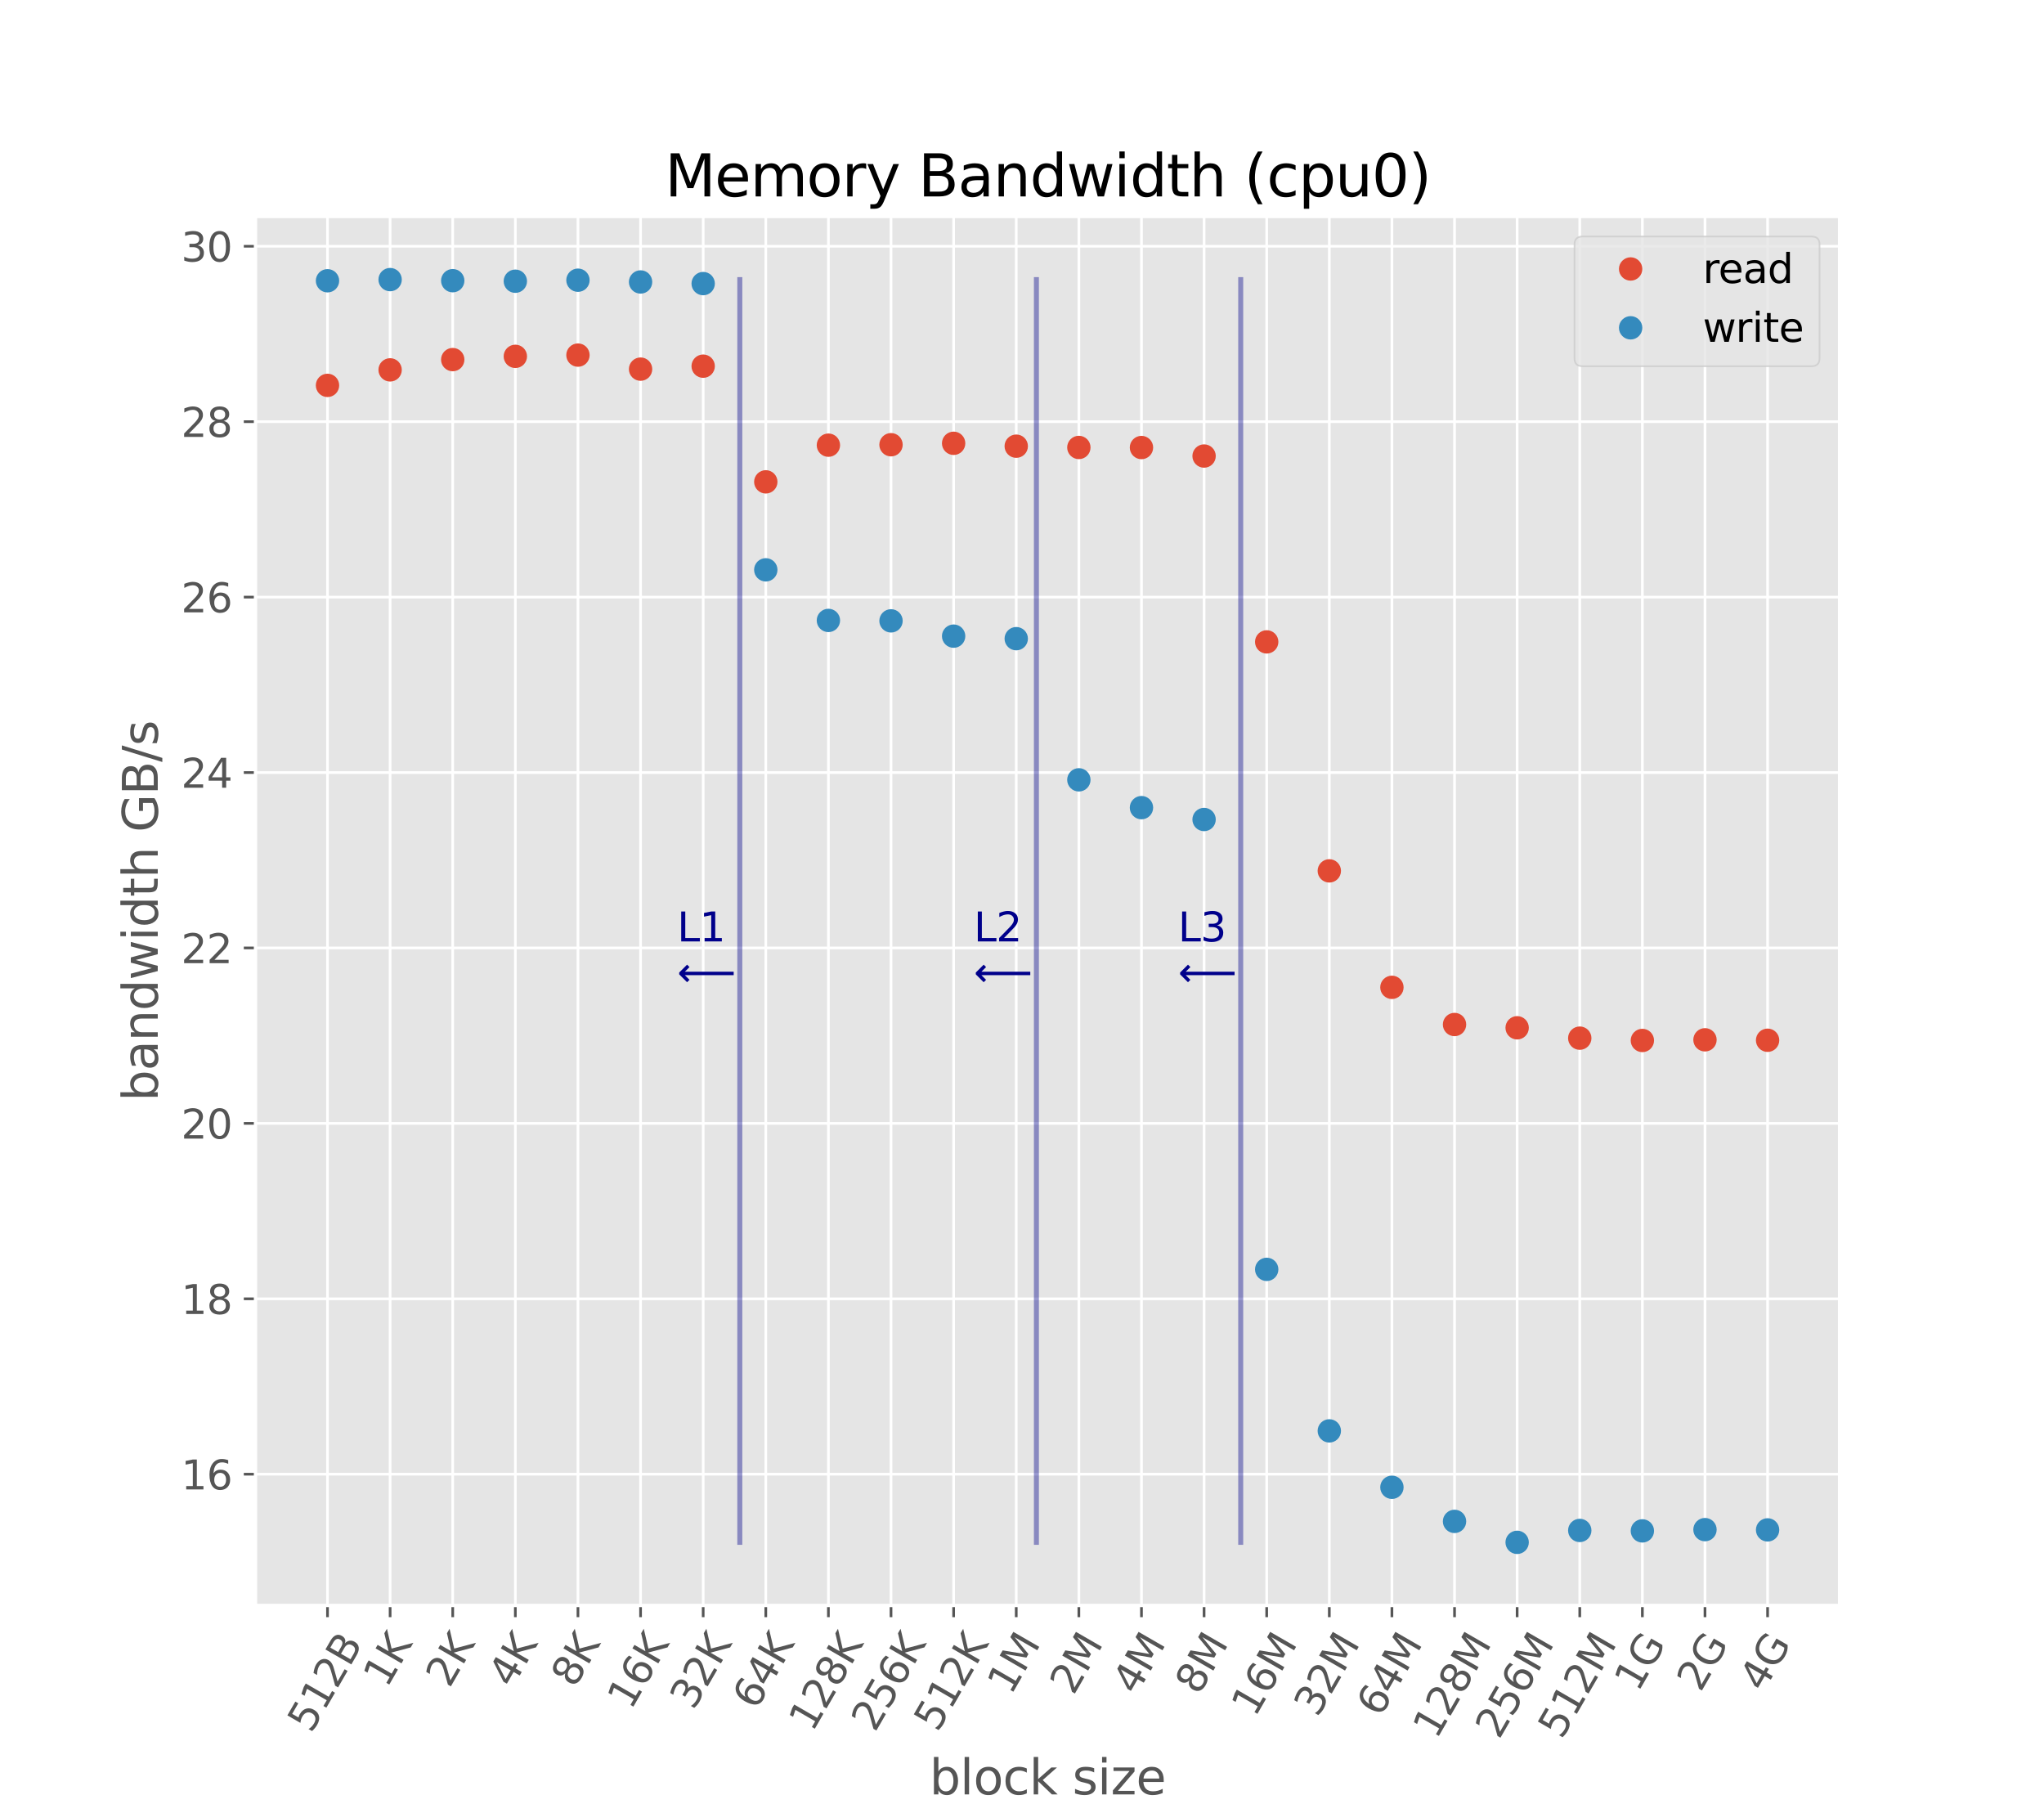 <?xml version="1.0" encoding="utf-8" standalone="no"?>
<!DOCTYPE svg PUBLIC "-//W3C//DTD SVG 1.1//EN"
  "http://www.w3.org/Graphics/SVG/1.1/DTD/svg11.dtd">
<svg xmlns:xlink="http://www.w3.org/1999/xlink" width="612pt" height="540pt" viewBox="0 0 612 540" xmlns="http://www.w3.org/2000/svg" version="1.1">
 <defs>
  <style type="text/css">*{stroke-linejoin: round; stroke-linecap: butt}</style>
 </defs>
 <g id="figure_1">
  <g id="patch_1">
   <path d="M 0 540 
L 612 540 
L 612 0 
L 0 0 
z
" style="fill: #ffffff"/>
  </g>
  <g id="axes_1">
   <g id="patch_2">
    <path d="M 76.5 480.6 
L 550.8 480.6 
L 550.8 64.8 
L 76.5 64.8 
z
" style="fill: #e5e5e5"/>
   </g>
   <g id="matplotlib.axis_1">
    <g id="xtick_1">
     <g id="line2d_1">
      <path d="M 98.059 480.6 
L 98.059 64.8 
" clip-path="url(#pc77f7efa4e)" style="fill: none; stroke: #ffffff; stroke-width: 0.8; stroke-linecap: square"/>
     </g>
     <g id="line2d_2">
      <defs>
       <path id="m57b8849761" d="M 0 0 
L 0 3.5 
" style="stroke: #555555; stroke-width: 0.8"/>
      </defs>
      <g>
       <use xlink:href="#m57b8849761" x="98.059" y="480.6" style="fill: #555555; stroke: #555555; stroke-width: 0.8"/>
      </g>
     </g>
     <g id="text_1">
      <!-- 512B -->
      <g style="fill: #555555" transform="translate(93.142 519.125) rotate(-60) scale(0.12 -0.12)">
       <defs>
        <path id="DejaVuSans-35" d="M 691 4666 
L 3169 4666 
L 3169 4134 
L 1269 4134 
L 1269 2991 
Q 1406 3038 1543 3061 
Q 1681 3084 1819 3084 
Q 2600 3084 3056 2656 
Q 3513 2228 3513 1497 
Q 3513 744 3044 326 
Q 2575 -91 1722 -91 
Q 1428 -91 1123 -41 
Q 819 9 494 109 
L 494 744 
Q 775 591 1075 516 
Q 1375 441 1709 441 
Q 2250 441 2565 725 
Q 2881 1009 2881 1497 
Q 2881 1984 2565 2268 
Q 2250 2553 1709 2553 
Q 1456 2553 1204 2497 
Q 953 2441 691 2322 
L 691 4666 
z
" transform="scale(0.016)"/>
        <path id="DejaVuSans-31" d="M 794 531 
L 1825 531 
L 1825 4091 
L 703 3866 
L 703 4441 
L 1819 4666 
L 2450 4666 
L 2450 531 
L 3481 531 
L 3481 0 
L 794 0 
L 794 531 
z
" transform="scale(0.016)"/>
        <path id="DejaVuSans-32" d="M 1228 531 
L 3431 531 
L 3431 0 
L 469 0 
L 469 531 
Q 828 903 1448 1529 
Q 2069 2156 2228 2338 
Q 2531 2678 2651 2914 
Q 2772 3150 2772 3378 
Q 2772 3750 2511 3984 
Q 2250 4219 1831 4219 
Q 1534 4219 1204 4116 
Q 875 4013 500 3803 
L 500 4441 
Q 881 4594 1212 4672 
Q 1544 4750 1819 4750 
Q 2544 4750 2975 4387 
Q 3406 4025 3406 3419 
Q 3406 3131 3298 2873 
Q 3191 2616 2906 2266 
Q 2828 2175 2409 1742 
Q 1991 1309 1228 531 
z
" transform="scale(0.016)"/>
        <path id="DejaVuSans-42" d="M 1259 2228 
L 1259 519 
L 2272 519 
Q 2781 519 3026 730 
Q 3272 941 3272 1375 
Q 3272 1813 3026 2020 
Q 2781 2228 2272 2228 
L 1259 2228 
z
M 1259 4147 
L 1259 2741 
L 2194 2741 
Q 2656 2741 2882 2914 
Q 3109 3088 3109 3444 
Q 3109 3797 2882 3972 
Q 2656 4147 2194 4147 
L 1259 4147 
z
M 628 4666 
L 2241 4666 
Q 2963 4666 3353 4366 
Q 3744 4066 3744 3513 
Q 3744 3084 3544 2831 
Q 3344 2578 2956 2516 
Q 3422 2416 3680 2098 
Q 3938 1781 3938 1306 
Q 3938 681 3513 340 
Q 3088 0 2303 0 
L 628 0 
L 628 4666 
z
" transform="scale(0.016)"/>
       </defs>
       <use xlink:href="#DejaVuSans-35"/>
       <use xlink:href="#DejaVuSans-31" x="63.623"/>
       <use xlink:href="#DejaVuSans-32" x="127.246"/>
       <use xlink:href="#DejaVuSans-42" x="190.869"/>
      </g>
     </g>
    </g>
    <g id="xtick_2">
     <g id="line2d_3">
      <path d="M 116.806 480.6 
L 116.806 64.8 
" clip-path="url(#pc77f7efa4e)" style="fill: none; stroke: #ffffff; stroke-width: 0.8; stroke-linecap: square"/>
     </g>
     <g id="line2d_4">
      <g>
       <use xlink:href="#m57b8849761" x="116.806" y="480.6" style="fill: #555555; stroke: #555555; stroke-width: 0.8"/>
      </g>
     </g>
     <g id="text_2">
      <!-- 1K -->
      <g style="fill: #555555" transform="translate(115.798 505.586) rotate(-60) scale(0.12 -0.12)">
       <defs>
        <path id="DejaVuSans-4b" d="M 628 4666 
L 1259 4666 
L 1259 2694 
L 3353 4666 
L 4166 4666 
L 1850 2491 
L 4331 0 
L 3500 0 
L 1259 2247 
L 1259 0 
L 628 0 
L 628 4666 
z
" transform="scale(0.016)"/>
       </defs>
       <use xlink:href="#DejaVuSans-31"/>
       <use xlink:href="#DejaVuSans-4b" x="63.623"/>
      </g>
     </g>
    </g>
    <g id="xtick_3">
     <g id="line2d_5">
      <path d="M 135.553 480.6 
L 135.553 64.8 
" clip-path="url(#pc77f7efa4e)" style="fill: none; stroke: #ffffff; stroke-width: 0.8; stroke-linecap: square"/>
     </g>
     <g id="line2d_6">
      <g>
       <use xlink:href="#m57b8849761" x="135.553" y="480.6" style="fill: #555555; stroke: #555555; stroke-width: 0.8"/>
      </g>
     </g>
     <g id="text_3">
      <!-- 2K -->
      <g style="fill: #555555" transform="translate(134.545 505.586) rotate(-60) scale(0.12 -0.12)">
       <use xlink:href="#DejaVuSans-32"/>
       <use xlink:href="#DejaVuSans-4b" x="63.623"/>
      </g>
     </g>
    </g>
    <g id="xtick_4">
     <g id="line2d_7">
      <path d="M 154.3 480.6 
L 154.3 64.8 
" clip-path="url(#pc77f7efa4e)" style="fill: none; stroke: #ffffff; stroke-width: 0.8; stroke-linecap: square"/>
     </g>
     <g id="line2d_8">
      <g>
       <use xlink:href="#m57b8849761" x="154.3" y="480.6" style="fill: #555555; stroke: #555555; stroke-width: 0.8"/>
      </g>
     </g>
     <g id="text_4">
      <!-- 4K -->
      <g style="fill: #555555" transform="translate(153.292 505.586) rotate(-60) scale(0.12 -0.12)">
       <defs>
        <path id="DejaVuSans-34" d="M 2419 4116 
L 825 1625 
L 2419 1625 
L 2419 4116 
z
M 2253 4666 
L 3047 4666 
L 3047 1625 
L 3713 1625 
L 3713 1100 
L 3047 1100 
L 3047 0 
L 2419 0 
L 2419 1100 
L 313 1100 
L 313 1709 
L 2253 4666 
z
" transform="scale(0.016)"/>
       </defs>
       <use xlink:href="#DejaVuSans-34"/>
       <use xlink:href="#DejaVuSans-4b" x="63.623"/>
      </g>
     </g>
    </g>
    <g id="xtick_5">
     <g id="line2d_9">
      <path d="M 173.047 480.6 
L 173.047 64.8 
" clip-path="url(#pc77f7efa4e)" style="fill: none; stroke: #ffffff; stroke-width: 0.8; stroke-linecap: square"/>
     </g>
     <g id="line2d_10">
      <g>
       <use xlink:href="#m57b8849761" x="173.047" y="480.6" style="fill: #555555; stroke: #555555; stroke-width: 0.8"/>
      </g>
     </g>
     <g id="text_5">
      <!-- 8K -->
      <g style="fill: #555555" transform="translate(172.039 505.586) rotate(-60) scale(0.12 -0.12)">
       <defs>
        <path id="DejaVuSans-38" d="M 2034 2216 
Q 1584 2216 1326 1975 
Q 1069 1734 1069 1313 
Q 1069 891 1326 650 
Q 1584 409 2034 409 
Q 2484 409 2743 651 
Q 3003 894 3003 1313 
Q 3003 1734 2745 1975 
Q 2488 2216 2034 2216 
z
M 1403 2484 
Q 997 2584 770 2862 
Q 544 3141 544 3541 
Q 544 4100 942 4425 
Q 1341 4750 2034 4750 
Q 2731 4750 3128 4425 
Q 3525 4100 3525 3541 
Q 3525 3141 3298 2862 
Q 3072 2584 2669 2484 
Q 3125 2378 3379 2068 
Q 3634 1759 3634 1313 
Q 3634 634 3220 271 
Q 2806 -91 2034 -91 
Q 1263 -91 848 271 
Q 434 634 434 1313 
Q 434 1759 690 2068 
Q 947 2378 1403 2484 
z
M 1172 3481 
Q 1172 3119 1398 2916 
Q 1625 2713 2034 2713 
Q 2441 2713 2670 2916 
Q 2900 3119 2900 3481 
Q 2900 3844 2670 4047 
Q 2441 4250 2034 4250 
Q 1625 4250 1398 4047 
Q 1172 3844 1172 3481 
z
" transform="scale(0.016)"/>
       </defs>
       <use xlink:href="#DejaVuSans-38"/>
       <use xlink:href="#DejaVuSans-4b" x="63.623"/>
      </g>
     </g>
    </g>
    <g id="xtick_6">
     <g id="line2d_11">
      <path d="M 191.794 480.6 
L 191.794 64.8 
" clip-path="url(#pc77f7efa4e)" style="fill: none; stroke: #ffffff; stroke-width: 0.8; stroke-linecap: square"/>
     </g>
     <g id="line2d_12">
      <g>
       <use xlink:href="#m57b8849761" x="191.794" y="480.6" style="fill: #555555; stroke: #555555; stroke-width: 0.8"/>
      </g>
     </g>
     <g id="text_6">
      <!-- 16K -->
      <g style="fill: #555555" transform="translate(188.877 512.198) rotate(-60) scale(0.12 -0.12)">
       <defs>
        <path id="DejaVuSans-36" d="M 2113 2584 
Q 1688 2584 1439 2293 
Q 1191 2003 1191 1497 
Q 1191 994 1439 701 
Q 1688 409 2113 409 
Q 2538 409 2786 701 
Q 3034 994 3034 1497 
Q 3034 2003 2786 2293 
Q 2538 2584 2113 2584 
z
M 3366 4563 
L 3366 3988 
Q 3128 4100 2886 4159 
Q 2644 4219 2406 4219 
Q 1781 4219 1451 3797 
Q 1122 3375 1075 2522 
Q 1259 2794 1537 2939 
Q 1816 3084 2150 3084 
Q 2853 3084 3261 2657 
Q 3669 2231 3669 1497 
Q 3669 778 3244 343 
Q 2819 -91 2113 -91 
Q 1303 -91 875 529 
Q 447 1150 447 2328 
Q 447 3434 972 4092 
Q 1497 4750 2381 4750 
Q 2619 4750 2861 4703 
Q 3103 4656 3366 4563 
z
" transform="scale(0.016)"/>
       </defs>
       <use xlink:href="#DejaVuSans-31"/>
       <use xlink:href="#DejaVuSans-36" x="63.623"/>
       <use xlink:href="#DejaVuSans-4b" x="127.246"/>
      </g>
     </g>
    </g>
    <g id="xtick_7">
     <g id="line2d_13">
      <path d="M 210.541 480.6 
L 210.541 64.8 
" clip-path="url(#pc77f7efa4e)" style="fill: none; stroke: #ffffff; stroke-width: 0.8; stroke-linecap: square"/>
     </g>
     <g id="line2d_14">
      <g>
       <use xlink:href="#m57b8849761" x="210.541" y="480.6" style="fill: #555555; stroke: #555555; stroke-width: 0.8"/>
      </g>
     </g>
     <g id="text_7">
      <!-- 32K -->
      <g style="fill: #555555" transform="translate(207.624 512.198) rotate(-60) scale(0.12 -0.12)">
       <defs>
        <path id="DejaVuSans-33" d="M 2597 2516 
Q 3050 2419 3304 2112 
Q 3559 1806 3559 1356 
Q 3559 666 3084 287 
Q 2609 -91 1734 -91 
Q 1441 -91 1130 -33 
Q 819 25 488 141 
L 488 750 
Q 750 597 1062 519 
Q 1375 441 1716 441 
Q 2309 441 2620 675 
Q 2931 909 2931 1356 
Q 2931 1769 2642 2001 
Q 2353 2234 1838 2234 
L 1294 2234 
L 1294 2753 
L 1863 2753 
Q 2328 2753 2575 2939 
Q 2822 3125 2822 3475 
Q 2822 3834 2567 4026 
Q 2313 4219 1838 4219 
Q 1578 4219 1281 4162 
Q 984 4106 628 3988 
L 628 4550 
Q 988 4650 1302 4700 
Q 1616 4750 1894 4750 
Q 2613 4750 3031 4423 
Q 3450 4097 3450 3541 
Q 3450 3153 3228 2886 
Q 3006 2619 2597 2516 
z
" transform="scale(0.016)"/>
       </defs>
       <use xlink:href="#DejaVuSans-33"/>
       <use xlink:href="#DejaVuSans-32" x="63.623"/>
       <use xlink:href="#DejaVuSans-4b" x="127.246"/>
      </g>
     </g>
    </g>
    <g id="xtick_8">
     <g id="line2d_15">
      <path d="M 229.288 480.6 
L 229.288 64.8 
" clip-path="url(#pc77f7efa4e)" style="fill: none; stroke: #ffffff; stroke-width: 0.8; stroke-linecap: square"/>
     </g>
     <g id="line2d_16">
      <g>
       <use xlink:href="#m57b8849761" x="229.288" y="480.6" style="fill: #555555; stroke: #555555; stroke-width: 0.8"/>
      </g>
     </g>
     <g id="text_8">
      <!-- 64K -->
      <g style="fill: #555555" transform="translate(226.371 512.198) rotate(-60) scale(0.12 -0.12)">
       <use xlink:href="#DejaVuSans-36"/>
       <use xlink:href="#DejaVuSans-34" x="63.623"/>
       <use xlink:href="#DejaVuSans-4b" x="127.246"/>
      </g>
     </g>
    </g>
    <g id="xtick_9">
     <g id="line2d_17">
      <path d="M 248.035 480.6 
L 248.035 64.8 
" clip-path="url(#pc77f7efa4e)" style="fill: none; stroke: #ffffff; stroke-width: 0.8; stroke-linecap: square"/>
     </g>
     <g id="line2d_18">
      <g>
       <use xlink:href="#m57b8849761" x="248.035" y="480.6" style="fill: #555555; stroke: #555555; stroke-width: 0.8"/>
      </g>
     </g>
     <g id="text_9">
      <!-- 128K -->
      <g style="fill: #555555" transform="translate(243.209 518.81) rotate(-60) scale(0.12 -0.12)">
       <use xlink:href="#DejaVuSans-31"/>
       <use xlink:href="#DejaVuSans-32" x="63.623"/>
       <use xlink:href="#DejaVuSans-38" x="127.246"/>
       <use xlink:href="#DejaVuSans-4b" x="190.869"/>
      </g>
     </g>
    </g>
    <g id="xtick_10">
     <g id="line2d_19">
      <path d="M 266.782 480.6 
L 266.782 64.8 
" clip-path="url(#pc77f7efa4e)" style="fill: none; stroke: #ffffff; stroke-width: 0.8; stroke-linecap: square"/>
     </g>
     <g id="line2d_20">
      <g>
       <use xlink:href="#m57b8849761" x="266.782" y="480.6" style="fill: #555555; stroke: #555555; stroke-width: 0.8"/>
      </g>
     </g>
     <g id="text_10">
      <!-- 256K -->
      <g style="fill: #555555" transform="translate(261.956 518.81) rotate(-60) scale(0.12 -0.12)">
       <use xlink:href="#DejaVuSans-32"/>
       <use xlink:href="#DejaVuSans-35" x="63.623"/>
       <use xlink:href="#DejaVuSans-36" x="127.246"/>
       <use xlink:href="#DejaVuSans-4b" x="190.869"/>
      </g>
     </g>
    </g>
    <g id="xtick_11">
     <g id="line2d_21">
      <path d="M 285.529 480.6 
L 285.529 64.8 
" clip-path="url(#pc77f7efa4e)" style="fill: none; stroke: #ffffff; stroke-width: 0.8; stroke-linecap: square"/>
     </g>
     <g id="line2d_22">
      <g>
       <use xlink:href="#m57b8849761" x="285.529" y="480.6" style="fill: #555555; stroke: #555555; stroke-width: 0.8"/>
      </g>
     </g>
     <g id="text_11">
      <!-- 512K -->
      <g style="fill: #555555" transform="translate(280.703 518.81) rotate(-60) scale(0.12 -0.12)">
       <use xlink:href="#DejaVuSans-35"/>
       <use xlink:href="#DejaVuSans-31" x="63.623"/>
       <use xlink:href="#DejaVuSans-32" x="127.246"/>
       <use xlink:href="#DejaVuSans-4b" x="190.869"/>
      </g>
     </g>
    </g>
    <g id="xtick_12">
     <g id="line2d_23">
      <path d="M 304.276 480.6 
L 304.276 64.8 
" clip-path="url(#pc77f7efa4e)" style="fill: none; stroke: #ffffff; stroke-width: 0.8; stroke-linecap: square"/>
     </g>
     <g id="line2d_24">
      <g>
       <use xlink:href="#m57b8849761" x="304.276" y="480.6" style="fill: #555555; stroke: #555555; stroke-width: 0.8"/>
      </g>
     </g>
     <g id="text_12">
      <!-- 1M -->
      <g style="fill: #555555" transform="translate(302.647 507.738) rotate(-60) scale(0.12 -0.12)">
       <defs>
        <path id="DejaVuSans-4d" d="M 628 4666 
L 1569 4666 
L 2759 1491 
L 3956 4666 
L 4897 4666 
L 4897 0 
L 4281 0 
L 4281 4097 
L 3078 897 
L 2444 897 
L 1241 4097 
L 1241 0 
L 628 0 
L 628 4666 
z
" transform="scale(0.016)"/>
       </defs>
       <use xlink:href="#DejaVuSans-31"/>
       <use xlink:href="#DejaVuSans-4d" x="63.623"/>
      </g>
     </g>
    </g>
    <g id="xtick_13">
     <g id="line2d_25">
      <path d="M 323.024 480.6 
L 323.024 64.8 
" clip-path="url(#pc77f7efa4e)" style="fill: none; stroke: #ffffff; stroke-width: 0.8; stroke-linecap: square"/>
     </g>
     <g id="line2d_26">
      <g>
       <use xlink:href="#m57b8849761" x="323.024" y="480.6" style="fill: #555555; stroke: #555555; stroke-width: 0.8"/>
      </g>
     </g>
     <g id="text_13">
      <!-- 2M -->
      <g style="fill: #555555" transform="translate(321.394 507.738) rotate(-60) scale(0.12 -0.12)">
       <use xlink:href="#DejaVuSans-32"/>
       <use xlink:href="#DejaVuSans-4d" x="63.623"/>
      </g>
     </g>
    </g>
    <g id="xtick_14">
     <g id="line2d_27">
      <path d="M 341.771 480.6 
L 341.771 64.8 
" clip-path="url(#pc77f7efa4e)" style="fill: none; stroke: #ffffff; stroke-width: 0.8; stroke-linecap: square"/>
     </g>
     <g id="line2d_28">
      <g>
       <use xlink:href="#m57b8849761" x="341.771" y="480.6" style="fill: #555555; stroke: #555555; stroke-width: 0.8"/>
      </g>
     </g>
     <g id="text_14">
      <!-- 4M -->
      <g style="fill: #555555" transform="translate(340.141 507.738) rotate(-60) scale(0.12 -0.12)">
       <use xlink:href="#DejaVuSans-34"/>
       <use xlink:href="#DejaVuSans-4d" x="63.623"/>
      </g>
     </g>
    </g>
    <g id="xtick_15">
     <g id="line2d_29">
      <path d="M 360.518 480.6 
L 360.518 64.8 
" clip-path="url(#pc77f7efa4e)" style="fill: none; stroke: #ffffff; stroke-width: 0.8; stroke-linecap: square"/>
     </g>
     <g id="line2d_30">
      <g>
       <use xlink:href="#m57b8849761" x="360.518" y="480.6" style="fill: #555555; stroke: #555555; stroke-width: 0.8"/>
      </g>
     </g>
     <g id="text_15">
      <!-- 8M -->
      <g style="fill: #555555" transform="translate(358.888 507.738) rotate(-60) scale(0.12 -0.12)">
       <use xlink:href="#DejaVuSans-38"/>
       <use xlink:href="#DejaVuSans-4d" x="63.623"/>
      </g>
     </g>
    </g>
    <g id="xtick_16">
     <g id="line2d_31">
      <path d="M 379.265 480.6 
L 379.265 64.8 
" clip-path="url(#pc77f7efa4e)" style="fill: none; stroke: #ffffff; stroke-width: 0.8; stroke-linecap: square"/>
     </g>
     <g id="line2d_32">
      <g>
       <use xlink:href="#m57b8849761" x="379.265" y="480.6" style="fill: #555555; stroke: #555555; stroke-width: 0.8"/>
      </g>
     </g>
     <g id="text_16">
      <!-- 16M -->
      <g style="fill: #555555" transform="translate(375.726 514.35) rotate(-60) scale(0.12 -0.12)">
       <use xlink:href="#DejaVuSans-31"/>
       <use xlink:href="#DejaVuSans-36" x="63.623"/>
       <use xlink:href="#DejaVuSans-4d" x="127.246"/>
      </g>
     </g>
    </g>
    <g id="xtick_17">
     <g id="line2d_33">
      <path d="M 398.012 480.6 
L 398.012 64.8 
" clip-path="url(#pc77f7efa4e)" style="fill: none; stroke: #ffffff; stroke-width: 0.8; stroke-linecap: square"/>
     </g>
     <g id="line2d_34">
      <g>
       <use xlink:href="#m57b8849761" x="398.012" y="480.6" style="fill: #555555; stroke: #555555; stroke-width: 0.8"/>
      </g>
     </g>
     <g id="text_17">
      <!-- 32M -->
      <g style="fill: #555555" transform="translate(394.473 514.35) rotate(-60) scale(0.12 -0.12)">
       <use xlink:href="#DejaVuSans-33"/>
       <use xlink:href="#DejaVuSans-32" x="63.623"/>
       <use xlink:href="#DejaVuSans-4d" x="127.246"/>
      </g>
     </g>
    </g>
    <g id="xtick_18">
     <g id="line2d_35">
      <path d="M 416.759 480.6 
L 416.759 64.8 
" clip-path="url(#pc77f7efa4e)" style="fill: none; stroke: #ffffff; stroke-width: 0.8; stroke-linecap: square"/>
     </g>
     <g id="line2d_36">
      <g>
       <use xlink:href="#m57b8849761" x="416.759" y="480.6" style="fill: #555555; stroke: #555555; stroke-width: 0.8"/>
      </g>
     </g>
     <g id="text_18">
      <!-- 64M -->
      <g style="fill: #555555" transform="translate(413.22 514.35) rotate(-60) scale(0.12 -0.12)">
       <use xlink:href="#DejaVuSans-36"/>
       <use xlink:href="#DejaVuSans-34" x="63.623"/>
       <use xlink:href="#DejaVuSans-4d" x="127.246"/>
      </g>
     </g>
    </g>
    <g id="xtick_19">
     <g id="line2d_37">
      <path d="M 435.506 480.6 
L 435.506 64.8 
" clip-path="url(#pc77f7efa4e)" style="fill: none; stroke: #ffffff; stroke-width: 0.8; stroke-linecap: square"/>
     </g>
     <g id="line2d_38">
      <g>
       <use xlink:href="#m57b8849761" x="435.506" y="480.6" style="fill: #555555; stroke: #555555; stroke-width: 0.8"/>
      </g>
     </g>
     <g id="text_19">
      <!-- 128M -->
      <g style="fill: #555555" transform="translate(430.059 520.962) rotate(-60) scale(0.12 -0.12)">
       <use xlink:href="#DejaVuSans-31"/>
       <use xlink:href="#DejaVuSans-32" x="63.623"/>
       <use xlink:href="#DejaVuSans-38" x="127.246"/>
       <use xlink:href="#DejaVuSans-4d" x="190.869"/>
      </g>
     </g>
    </g>
    <g id="xtick_20">
     <g id="line2d_39">
      <path d="M 454.253 480.6 
L 454.253 64.8 
" clip-path="url(#pc77f7efa4e)" style="fill: none; stroke: #ffffff; stroke-width: 0.8; stroke-linecap: square"/>
     </g>
     <g id="line2d_40">
      <g>
       <use xlink:href="#m57b8849761" x="454.253" y="480.6" style="fill: #555555; stroke: #555555; stroke-width: 0.8"/>
      </g>
     </g>
     <g id="text_20">
      <!-- 256M -->
      <g style="fill: #555555" transform="translate(448.806 520.962) rotate(-60) scale(0.12 -0.12)">
       <use xlink:href="#DejaVuSans-32"/>
       <use xlink:href="#DejaVuSans-35" x="63.623"/>
       <use xlink:href="#DejaVuSans-36" x="127.246"/>
       <use xlink:href="#DejaVuSans-4d" x="190.869"/>
      </g>
     </g>
    </g>
    <g id="xtick_21">
     <g id="line2d_41">
      <path d="M 473 480.6 
L 473 64.8 
" clip-path="url(#pc77f7efa4e)" style="fill: none; stroke: #ffffff; stroke-width: 0.8; stroke-linecap: square"/>
     </g>
     <g id="line2d_42">
      <g>
       <use xlink:href="#m57b8849761" x="473" y="480.6" style="fill: #555555; stroke: #555555; stroke-width: 0.8"/>
      </g>
     </g>
     <g id="text_21">
      <!-- 512M -->
      <g style="fill: #555555" transform="translate(467.553 520.962) rotate(-60) scale(0.12 -0.12)">
       <use xlink:href="#DejaVuSans-35"/>
       <use xlink:href="#DejaVuSans-31" x="63.623"/>
       <use xlink:href="#DejaVuSans-32" x="127.246"/>
       <use xlink:href="#DejaVuSans-4d" x="190.869"/>
      </g>
     </g>
    </g>
    <g id="xtick_22">
     <g id="line2d_43">
      <path d="M 491.747 480.6 
L 491.747 64.8 
" clip-path="url(#pc77f7efa4e)" style="fill: none; stroke: #ffffff; stroke-width: 0.8; stroke-linecap: square"/>
     </g>
     <g id="line2d_44">
      <g>
       <use xlink:href="#m57b8849761" x="491.747" y="480.6" style="fill: #555555; stroke: #555555; stroke-width: 0.8"/>
      </g>
     </g>
     <g id="text_22">
      <!-- 1G -->
      <g style="fill: #555555" transform="translate(490.381 506.824) rotate(-60) scale(0.12 -0.12)">
       <defs>
        <path id="DejaVuSans-47" d="M 3809 666 
L 3809 1919 
L 2778 1919 
L 2778 2438 
L 4434 2438 
L 4434 434 
Q 4069 175 3628 42 
Q 3188 -91 2688 -91 
Q 1594 -91 976 548 
Q 359 1188 359 2328 
Q 359 3472 976 4111 
Q 1594 4750 2688 4750 
Q 3144 4750 3555 4637 
Q 3966 4525 4313 4306 
L 4313 3634 
Q 3963 3931 3569 4081 
Q 3175 4231 2741 4231 
Q 1884 4231 1454 3753 
Q 1025 3275 1025 2328 
Q 1025 1384 1454 906 
Q 1884 428 2741 428 
Q 3075 428 3337 486 
Q 3600 544 3809 666 
z
" transform="scale(0.016)"/>
       </defs>
       <use xlink:href="#DejaVuSans-31"/>
       <use xlink:href="#DejaVuSans-47" x="63.623"/>
      </g>
     </g>
    </g>
    <g id="xtick_23">
     <g id="line2d_45">
      <path d="M 510.494 480.6 
L 510.494 64.8 
" clip-path="url(#pc77f7efa4e)" style="fill: none; stroke: #ffffff; stroke-width: 0.8; stroke-linecap: square"/>
     </g>
     <g id="line2d_46">
      <g>
       <use xlink:href="#m57b8849761" x="510.494" y="480.6" style="fill: #555555; stroke: #555555; stroke-width: 0.8"/>
      </g>
     </g>
     <g id="text_23">
      <!-- 2G -->
      <g style="fill: #555555" transform="translate(509.128 506.824) rotate(-60) scale(0.12 -0.12)">
       <use xlink:href="#DejaVuSans-32"/>
       <use xlink:href="#DejaVuSans-47" x="63.623"/>
      </g>
     </g>
    </g>
    <g id="xtick_24">
     <g id="line2d_47">
      <path d="M 529.241 480.6 
L 529.241 64.8 
" clip-path="url(#pc77f7efa4e)" style="fill: none; stroke: #ffffff; stroke-width: 0.8; stroke-linecap: square"/>
     </g>
     <g id="line2d_48">
      <g>
       <use xlink:href="#m57b8849761" x="529.241" y="480.6" style="fill: #555555; stroke: #555555; stroke-width: 0.8"/>
      </g>
     </g>
     <g id="text_24">
      <!-- 4G -->
      <g style="fill: #555555" transform="translate(527.875 506.824) rotate(-60) scale(0.12 -0.12)">
       <use xlink:href="#DejaVuSans-34"/>
       <use xlink:href="#DejaVuSans-47" x="63.623"/>
      </g>
     </g>
    </g>
    <g id="text_25">
     <!-- block size -->
     <g style="fill: #555555" transform="translate(278.297 537.152) scale(0.144 -0.144)">
      <defs>
       <path id="DejaVuSans-62" d="M 3116 1747 
Q 3116 2381 2855 2742 
Q 2594 3103 2138 3103 
Q 1681 3103 1420 2742 
Q 1159 2381 1159 1747 
Q 1159 1113 1420 752 
Q 1681 391 2138 391 
Q 2594 391 2855 752 
Q 3116 1113 3116 1747 
z
M 1159 2969 
Q 1341 3281 1617 3432 
Q 1894 3584 2278 3584 
Q 2916 3584 3314 3078 
Q 3713 2572 3713 1747 
Q 3713 922 3314 415 
Q 2916 -91 2278 -91 
Q 1894 -91 1617 61 
Q 1341 213 1159 525 
L 1159 0 
L 581 0 
L 581 4863 
L 1159 4863 
L 1159 2969 
z
" transform="scale(0.016)"/>
       <path id="DejaVuSans-6c" d="M 603 4863 
L 1178 4863 
L 1178 0 
L 603 0 
L 603 4863 
z
" transform="scale(0.016)"/>
       <path id="DejaVuSans-6f" d="M 1959 3097 
Q 1497 3097 1228 2736 
Q 959 2375 959 1747 
Q 959 1119 1226 758 
Q 1494 397 1959 397 
Q 2419 397 2687 759 
Q 2956 1122 2956 1747 
Q 2956 2369 2687 2733 
Q 2419 3097 1959 3097 
z
M 1959 3584 
Q 2709 3584 3137 3096 
Q 3566 2609 3566 1747 
Q 3566 888 3137 398 
Q 2709 -91 1959 -91 
Q 1206 -91 779 398 
Q 353 888 353 1747 
Q 353 2609 779 3096 
Q 1206 3584 1959 3584 
z
" transform="scale(0.016)"/>
       <path id="DejaVuSans-63" d="M 3122 3366 
L 3122 2828 
Q 2878 2963 2633 3030 
Q 2388 3097 2138 3097 
Q 1578 3097 1268 2742 
Q 959 2388 959 1747 
Q 959 1106 1268 751 
Q 1578 397 2138 397 
Q 2388 397 2633 464 
Q 2878 531 3122 666 
L 3122 134 
Q 2881 22 2623 -34 
Q 2366 -91 2075 -91 
Q 1284 -91 818 406 
Q 353 903 353 1747 
Q 353 2603 823 3093 
Q 1294 3584 2113 3584 
Q 2378 3584 2631 3529 
Q 2884 3475 3122 3366 
z
" transform="scale(0.016)"/>
       <path id="DejaVuSans-6b" d="M 581 4863 
L 1159 4863 
L 1159 1991 
L 2875 3500 
L 3609 3500 
L 1753 1863 
L 3688 0 
L 2938 0 
L 1159 1709 
L 1159 0 
L 581 0 
L 581 4863 
z
" transform="scale(0.016)"/>
       <path id="DejaVuSans-20" transform="scale(0.016)"/>
       <path id="DejaVuSans-73" d="M 2834 3397 
L 2834 2853 
Q 2591 2978 2328 3040 
Q 2066 3103 1784 3103 
Q 1356 3103 1142 2972 
Q 928 2841 928 2578 
Q 928 2378 1081 2264 
Q 1234 2150 1697 2047 
L 1894 2003 
Q 2506 1872 2764 1633 
Q 3022 1394 3022 966 
Q 3022 478 2636 193 
Q 2250 -91 1575 -91 
Q 1294 -91 989 -36 
Q 684 19 347 128 
L 347 722 
Q 666 556 975 473 
Q 1284 391 1588 391 
Q 1994 391 2212 530 
Q 2431 669 2431 922 
Q 2431 1156 2273 1281 
Q 2116 1406 1581 1522 
L 1381 1569 
Q 847 1681 609 1914 
Q 372 2147 372 2553 
Q 372 3047 722 3315 
Q 1072 3584 1716 3584 
Q 2034 3584 2315 3537 
Q 2597 3491 2834 3397 
z
" transform="scale(0.016)"/>
       <path id="DejaVuSans-69" d="M 603 3500 
L 1178 3500 
L 1178 0 
L 603 0 
L 603 3500 
z
M 603 4863 
L 1178 4863 
L 1178 4134 
L 603 4134 
L 603 4863 
z
" transform="scale(0.016)"/>
       <path id="DejaVuSans-7a" d="M 353 3500 
L 3084 3500 
L 3084 2975 
L 922 459 
L 3084 459 
L 3084 0 
L 275 0 
L 275 525 
L 2438 3041 
L 353 3041 
L 353 3500 
z
" transform="scale(0.016)"/>
       <path id="DejaVuSans-65" d="M 3597 1894 
L 3597 1613 
L 953 1613 
Q 991 1019 1311 708 
Q 1631 397 2203 397 
Q 2534 397 2845 478 
Q 3156 559 3463 722 
L 3463 178 
Q 3153 47 2828 -22 
Q 2503 -91 2169 -91 
Q 1331 -91 842 396 
Q 353 884 353 1716 
Q 353 2575 817 3079 
Q 1281 3584 2069 3584 
Q 2775 3584 3186 3129 
Q 3597 2675 3597 1894 
z
M 3022 2063 
Q 3016 2534 2758 2815 
Q 2500 3097 2075 3097 
Q 1594 3097 1305 2825 
Q 1016 2553 972 2059 
L 3022 2063 
z
" transform="scale(0.016)"/>
      </defs>
      <use xlink:href="#DejaVuSans-62"/>
      <use xlink:href="#DejaVuSans-6c" x="63.477"/>
      <use xlink:href="#DejaVuSans-6f" x="91.26"/>
      <use xlink:href="#DejaVuSans-63" x="152.441"/>
      <use xlink:href="#DejaVuSans-6b" x="207.422"/>
      <use xlink:href="#DejaVuSans-20" x="265.332"/>
      <use xlink:href="#DejaVuSans-73" x="297.119"/>
      <use xlink:href="#DejaVuSans-69" x="349.219"/>
      <use xlink:href="#DejaVuSans-7a" x="377.002"/>
      <use xlink:href="#DejaVuSans-65" x="429.492"/>
     </g>
    </g>
   </g>
   <g id="matplotlib.axis_2">
    <g id="ytick_1">
     <g id="line2d_49">
      <path d="M 76.5 441.305 
L 550.8 441.305 
" clip-path="url(#pc77f7efa4e)" style="fill: none; stroke: #ffffff; stroke-width: 0.8; stroke-linecap: square"/>
     </g>
     <g id="line2d_50">
      <defs>
       <path id="mb1f057e164" d="M 0 0 
L -3.5 0 
" style="stroke: #555555; stroke-width: 0.8"/>
      </defs>
      <g>
       <use xlink:href="#mb1f057e164" x="76.5" y="441.305" style="fill: #555555; stroke: #555555; stroke-width: 0.8"/>
      </g>
     </g>
     <g id="text_26">
      <!-- 16 -->
      <g style="fill: #555555" transform="translate(54.23 445.864) scale(0.12 -0.12)">
       <use xlink:href="#DejaVuSans-31"/>
       <use xlink:href="#DejaVuSans-36" x="63.623"/>
      </g>
     </g>
    </g>
    <g id="ytick_2">
     <g id="line2d_51">
      <path d="M 76.5 388.792 
L 550.8 388.792 
" clip-path="url(#pc77f7efa4e)" style="fill: none; stroke: #ffffff; stroke-width: 0.8; stroke-linecap: square"/>
     </g>
     <g id="line2d_52">
      <g>
       <use xlink:href="#mb1f057e164" x="76.5" y="388.792" style="fill: #555555; stroke: #555555; stroke-width: 0.8"/>
      </g>
     </g>
     <g id="text_27">
      <!-- 18 -->
      <g style="fill: #555555" transform="translate(54.23 393.351) scale(0.12 -0.12)">
       <use xlink:href="#DejaVuSans-31"/>
       <use xlink:href="#DejaVuSans-38" x="63.623"/>
      </g>
     </g>
    </g>
    <g id="ytick_3">
     <g id="line2d_53">
      <path d="M 76.5 336.28 
L 550.8 336.28 
" clip-path="url(#pc77f7efa4e)" style="fill: none; stroke: #ffffff; stroke-width: 0.8; stroke-linecap: square"/>
     </g>
     <g id="line2d_54">
      <g>
       <use xlink:href="#mb1f057e164" x="76.5" y="336.28" style="fill: #555555; stroke: #555555; stroke-width: 0.8"/>
      </g>
     </g>
     <g id="text_28">
      <!-- 20 -->
      <g style="fill: #555555" transform="translate(54.23 340.839) scale(0.12 -0.12)">
       <defs>
        <path id="DejaVuSans-30" d="M 2034 4250 
Q 1547 4250 1301 3770 
Q 1056 3291 1056 2328 
Q 1056 1369 1301 889 
Q 1547 409 2034 409 
Q 2525 409 2770 889 
Q 3016 1369 3016 2328 
Q 3016 3291 2770 3770 
Q 2525 4250 2034 4250 
z
M 2034 4750 
Q 2819 4750 3233 4129 
Q 3647 3509 3647 2328 
Q 3647 1150 3233 529 
Q 2819 -91 2034 -91 
Q 1250 -91 836 529 
Q 422 1150 422 2328 
Q 422 3509 836 4129 
Q 1250 4750 2034 4750 
z
" transform="scale(0.016)"/>
       </defs>
       <use xlink:href="#DejaVuSans-32"/>
       <use xlink:href="#DejaVuSans-30" x="63.623"/>
      </g>
     </g>
    </g>
    <g id="ytick_4">
     <g id="line2d_55">
      <path d="M 76.5 283.767 
L 550.8 283.767 
" clip-path="url(#pc77f7efa4e)" style="fill: none; stroke: #ffffff; stroke-width: 0.8; stroke-linecap: square"/>
     </g>
     <g id="line2d_56">
      <g>
       <use xlink:href="#mb1f057e164" x="76.5" y="283.767" style="fill: #555555; stroke: #555555; stroke-width: 0.8"/>
      </g>
     </g>
     <g id="text_29">
      <!-- 22 -->
      <g style="fill: #555555" transform="translate(54.23 288.326) scale(0.12 -0.12)">
       <use xlink:href="#DejaVuSans-32"/>
       <use xlink:href="#DejaVuSans-32" x="63.623"/>
      </g>
     </g>
    </g>
    <g id="ytick_5">
     <g id="line2d_57">
      <path d="M 76.5 231.255 
L 550.8 231.255 
" clip-path="url(#pc77f7efa4e)" style="fill: none; stroke: #ffffff; stroke-width: 0.8; stroke-linecap: square"/>
     </g>
     <g id="line2d_58">
      <g>
       <use xlink:href="#mb1f057e164" x="76.5" y="231.255" style="fill: #555555; stroke: #555555; stroke-width: 0.8"/>
      </g>
     </g>
     <g id="text_30">
      <!-- 24 -->
      <g style="fill: #555555" transform="translate(54.23 235.814) scale(0.12 -0.12)">
       <use xlink:href="#DejaVuSans-32"/>
       <use xlink:href="#DejaVuSans-34" x="63.623"/>
      </g>
     </g>
    </g>
    <g id="ytick_6">
     <g id="line2d_59">
      <path d="M 76.5 178.742 
L 550.8 178.742 
" clip-path="url(#pc77f7efa4e)" style="fill: none; stroke: #ffffff; stroke-width: 0.8; stroke-linecap: square"/>
     </g>
     <g id="line2d_60">
      <g>
       <use xlink:href="#mb1f057e164" x="76.5" y="178.742" style="fill: #555555; stroke: #555555; stroke-width: 0.8"/>
      </g>
     </g>
     <g id="text_31">
      <!-- 26 -->
      <g style="fill: #555555" transform="translate(54.23 183.301) scale(0.12 -0.12)">
       <use xlink:href="#DejaVuSans-32"/>
       <use xlink:href="#DejaVuSans-36" x="63.623"/>
      </g>
     </g>
    </g>
    <g id="ytick_7">
     <g id="line2d_61">
      <path d="M 76.5 126.229 
L 550.8 126.229 
" clip-path="url(#pc77f7efa4e)" style="fill: none; stroke: #ffffff; stroke-width: 0.8; stroke-linecap: square"/>
     </g>
     <g id="line2d_62">
      <g>
       <use xlink:href="#mb1f057e164" x="76.5" y="126.229" style="fill: #555555; stroke: #555555; stroke-width: 0.8"/>
      </g>
     </g>
     <g id="text_32">
      <!-- 28 -->
      <g style="fill: #555555" transform="translate(54.23 130.788) scale(0.12 -0.12)">
       <use xlink:href="#DejaVuSans-32"/>
       <use xlink:href="#DejaVuSans-38" x="63.623"/>
      </g>
     </g>
    </g>
    <g id="ytick_8">
     <g id="line2d_63">
      <path d="M 76.5 73.717 
L 550.8 73.717 
" clip-path="url(#pc77f7efa4e)" style="fill: none; stroke: #ffffff; stroke-width: 0.8; stroke-linecap: square"/>
     </g>
     <g id="line2d_64">
      <g>
       <use xlink:href="#mb1f057e164" x="76.5" y="73.717" style="fill: #555555; stroke: #555555; stroke-width: 0.8"/>
      </g>
     </g>
     <g id="text_33">
      <!-- 30 -->
      <g style="fill: #555555" transform="translate(54.23 78.276) scale(0.12 -0.12)">
       <use xlink:href="#DejaVuSans-33"/>
       <use xlink:href="#DejaVuSans-30" x="63.623"/>
      </g>
     </g>
    </g>
    <g id="text_34">
     <!-- bandwidth GB/s -->
     <g style="fill: #555555" transform="translate(47.235 329.645) rotate(-90) scale(0.144 -0.144)">
      <defs>
       <path id="DejaVuSans-61" d="M 2194 1759 
Q 1497 1759 1228 1600 
Q 959 1441 959 1056 
Q 959 750 1161 570 
Q 1363 391 1709 391 
Q 2188 391 2477 730 
Q 2766 1069 2766 1631 
L 2766 1759 
L 2194 1759 
z
M 3341 1997 
L 3341 0 
L 2766 0 
L 2766 531 
Q 2569 213 2275 61 
Q 1981 -91 1556 -91 
Q 1019 -91 701 211 
Q 384 513 384 1019 
Q 384 1609 779 1909 
Q 1175 2209 1959 2209 
L 2766 2209 
L 2766 2266 
Q 2766 2663 2505 2880 
Q 2244 3097 1772 3097 
Q 1472 3097 1187 3025 
Q 903 2953 641 2809 
L 641 3341 
Q 956 3463 1253 3523 
Q 1550 3584 1831 3584 
Q 2591 3584 2966 3190 
Q 3341 2797 3341 1997 
z
" transform="scale(0.016)"/>
       <path id="DejaVuSans-6e" d="M 3513 2113 
L 3513 0 
L 2938 0 
L 2938 2094 
Q 2938 2591 2744 2837 
Q 2550 3084 2163 3084 
Q 1697 3084 1428 2787 
Q 1159 2491 1159 1978 
L 1159 0 
L 581 0 
L 581 3500 
L 1159 3500 
L 1159 2956 
Q 1366 3272 1645 3428 
Q 1925 3584 2291 3584 
Q 2894 3584 3203 3211 
Q 3513 2838 3513 2113 
z
" transform="scale(0.016)"/>
       <path id="DejaVuSans-64" d="M 2906 2969 
L 2906 4863 
L 3481 4863 
L 3481 0 
L 2906 0 
L 2906 525 
Q 2725 213 2448 61 
Q 2172 -91 1784 -91 
Q 1150 -91 751 415 
Q 353 922 353 1747 
Q 353 2572 751 3078 
Q 1150 3584 1784 3584 
Q 2172 3584 2448 3432 
Q 2725 3281 2906 2969 
z
M 947 1747 
Q 947 1113 1208 752 
Q 1469 391 1925 391 
Q 2381 391 2643 752 
Q 2906 1113 2906 1747 
Q 2906 2381 2643 2742 
Q 2381 3103 1925 3103 
Q 1469 3103 1208 2742 
Q 947 2381 947 1747 
z
" transform="scale(0.016)"/>
       <path id="DejaVuSans-77" d="M 269 3500 
L 844 3500 
L 1563 769 
L 2278 3500 
L 2956 3500 
L 3675 769 
L 4391 3500 
L 4966 3500 
L 4050 0 
L 3372 0 
L 2619 2869 
L 1863 0 
L 1184 0 
L 269 3500 
z
" transform="scale(0.016)"/>
       <path id="DejaVuSans-74" d="M 1172 4494 
L 1172 3500 
L 2356 3500 
L 2356 3053 
L 1172 3053 
L 1172 1153 
Q 1172 725 1289 603 
Q 1406 481 1766 481 
L 2356 481 
L 2356 0 
L 1766 0 
Q 1100 0 847 248 
Q 594 497 594 1153 
L 594 3053 
L 172 3053 
L 172 3500 
L 594 3500 
L 594 4494 
L 1172 4494 
z
" transform="scale(0.016)"/>
       <path id="DejaVuSans-68" d="M 3513 2113 
L 3513 0 
L 2938 0 
L 2938 2094 
Q 2938 2591 2744 2837 
Q 2550 3084 2163 3084 
Q 1697 3084 1428 2787 
Q 1159 2491 1159 1978 
L 1159 0 
L 581 0 
L 581 4863 
L 1159 4863 
L 1159 2956 
Q 1366 3272 1645 3428 
Q 1925 3584 2291 3584 
Q 2894 3584 3203 3211 
Q 3513 2838 3513 2113 
z
" transform="scale(0.016)"/>
       <path id="DejaVuSans-2f" d="M 1625 4666 
L 2156 4666 
L 531 -594 
L 0 -594 
L 1625 4666 
z
" transform="scale(0.016)"/>
      </defs>
      <use xlink:href="#DejaVuSans-62"/>
      <use xlink:href="#DejaVuSans-61" x="63.477"/>
      <use xlink:href="#DejaVuSans-6e" x="124.756"/>
      <use xlink:href="#DejaVuSans-64" x="188.135"/>
      <use xlink:href="#DejaVuSans-77" x="251.611"/>
      <use xlink:href="#DejaVuSans-69" x="333.398"/>
      <use xlink:href="#DejaVuSans-64" x="361.182"/>
      <use xlink:href="#DejaVuSans-74" x="424.658"/>
      <use xlink:href="#DejaVuSans-68" x="463.867"/>
      <use xlink:href="#DejaVuSans-20" x="527.246"/>
      <use xlink:href="#DejaVuSans-47" x="559.033"/>
      <use xlink:href="#DejaVuSans-42" x="636.523"/>
      <use xlink:href="#DejaVuSans-2f" x="705.127"/>
      <use xlink:href="#DejaVuSans-73" x="738.818"/>
     </g>
    </g>
   </g>
   <g id="line2d_65">
    <defs>
     <path id="m308e93ebe3" d="M 0 3 
C 0.796 3 1.559 2.684 2.121 2.121 
C 2.684 1.559 3 0.796 3 0 
C 3 -0.796 2.684 -1.559 2.121 -2.121 
C 1.559 -2.684 0.796 -3 0 -3 
C -0.796 -3 -1.559 -2.684 -2.121 -2.121 
C -2.684 -1.559 -3 -0.796 -3 0 
C -3 0.796 -2.684 1.559 -2.121 2.121 
C -1.559 2.684 -0.796 3 0 3 
z
" style="stroke: #e24a33"/>
    </defs>
    <g clip-path="url(#pc77f7efa4e)">
     <use xlink:href="#m308e93ebe3" x="98.059" y="115.363" style="fill: #e24a33; stroke: #e24a33"/>
     <use xlink:href="#m308e93ebe3" x="116.806" y="110.721" style="fill: #e24a33; stroke: #e24a33"/>
     <use xlink:href="#m308e93ebe3" x="135.553" y="107.647" style="fill: #e24a33; stroke: #e24a33"/>
     <use xlink:href="#m308e93ebe3" x="154.3" y="106.676" style="fill: #e24a33; stroke: #e24a33"/>
     <use xlink:href="#m308e93ebe3" x="173.047" y="106.3" style="fill: #e24a33; stroke: #e24a33"/>
     <use xlink:href="#m308e93ebe3" x="191.794" y="110.501" style="fill: #e24a33; stroke: #e24a33"/>
     <use xlink:href="#m308e93ebe3" x="210.541" y="109.614" style="fill: #e24a33; stroke: #e24a33"/>
     <use xlink:href="#m308e93ebe3" x="229.288" y="144.242" style="fill: #e24a33; stroke: #e24a33"/>
     <use xlink:href="#m308e93ebe3" x="248.035" y="133.262" style="fill: #e24a33; stroke: #e24a33"/>
     <use xlink:href="#m308e93ebe3" x="266.782" y="133.129" style="fill: #e24a33; stroke: #e24a33"/>
     <use xlink:href="#m308e93ebe3" x="285.529" y="132.703" style="fill: #e24a33; stroke: #e24a33"/>
     <use xlink:href="#m308e93ebe3" x="304.276" y="133.565" style="fill: #e24a33; stroke: #e24a33"/>
     <use xlink:href="#m308e93ebe3" x="323.024" y="133.948" style="fill: #e24a33; stroke: #e24a33"/>
     <use xlink:href="#m308e93ebe3" x="341.771" y="133.969" style="fill: #e24a33; stroke: #e24a33"/>
     <use xlink:href="#m308e93ebe3" x="360.518" y="136.514" style="fill: #e24a33; stroke: #e24a33"/>
     <use xlink:href="#m308e93ebe3" x="379.265" y="192.149" style="fill: #e24a33; stroke: #e24a33"/>
     <use xlink:href="#m308e93ebe3" x="398.012" y="260.696" style="fill: #e24a33; stroke: #e24a33"/>
     <use xlink:href="#m308e93ebe3" x="416.759" y="295.561" style="fill: #e24a33; stroke: #e24a33"/>
     <use xlink:href="#m308e93ebe3" x="435.506" y="306.689" style="fill: #e24a33; stroke: #e24a33"/>
     <use xlink:href="#m308e93ebe3" x="454.253" y="307.67" style="fill: #e24a33; stroke: #e24a33"/>
     <use xlink:href="#m308e93ebe3" x="473" y="310.771" style="fill: #e24a33; stroke: #e24a33"/>
     <use xlink:href="#m308e93ebe3" x="491.747" y="311.464" style="fill: #e24a33; stroke: #e24a33"/>
     <use xlink:href="#m308e93ebe3" x="510.494" y="311.266" style="fill: #e24a33; stroke: #e24a33"/>
     <use xlink:href="#m308e93ebe3" x="529.241" y="311.401" style="fill: #e24a33; stroke: #e24a33"/>
    </g>
   </g>
   <g id="line2d_66">
    <defs>
     <path id="m43c24882d4" d="M 0 3 
C 0.796 3 1.559 2.684 2.121 2.121 
C 2.684 1.559 3 0.796 3 0 
C 3 -0.796 2.684 -1.559 2.121 -2.121 
C 1.559 -2.684 0.796 -3 0 -3 
C -0.796 -3 -1.559 -2.684 -2.121 -2.121 
C -2.684 -1.559 -3 -0.796 -3 0 
C -3 0.796 -2.684 1.559 -2.121 2.121 
C -1.559 2.684 -0.796 3 0 3 
z
" style="stroke: #348abd"/>
    </defs>
    <g clip-path="url(#pc77f7efa4e)">
     <use xlink:href="#m43c24882d4" x="98.059" y="84.045" style="fill: #348abd; stroke: #348abd"/>
     <use xlink:href="#m43c24882d4" x="116.806" y="83.7" style="fill: #348abd; stroke: #348abd"/>
     <use xlink:href="#m43c24882d4" x="135.553" y="84.021" style="fill: #348abd; stroke: #348abd"/>
     <use xlink:href="#m43c24882d4" x="154.3" y="84.181" style="fill: #348abd; stroke: #348abd"/>
     <use xlink:href="#m43c24882d4" x="173.047" y="83.878" style="fill: #348abd; stroke: #348abd"/>
     <use xlink:href="#m43c24882d4" x="191.794" y="84.406" style="fill: #348abd; stroke: #348abd"/>
     <use xlink:href="#m43c24882d4" x="210.541" y="84.895" style="fill: #348abd; stroke: #348abd"/>
     <use xlink:href="#m43c24882d4" x="229.288" y="170.58" style="fill: #348abd; stroke: #348abd"/>
     <use xlink:href="#m43c24882d4" x="248.035" y="185.727" style="fill: #348abd; stroke: #348abd"/>
     <use xlink:href="#m43c24882d4" x="266.782" y="185.854" style="fill: #348abd; stroke: #348abd"/>
     <use xlink:href="#m43c24882d4" x="285.529" y="190.43" style="fill: #348abd; stroke: #348abd"/>
     <use xlink:href="#m43c24882d4" x="304.276" y="191.187" style="fill: #348abd; stroke: #348abd"/>
     <use xlink:href="#m43c24882d4" x="323.024" y="233.443" style="fill: #348abd; stroke: #348abd"/>
     <use xlink:href="#m43c24882d4" x="341.771" y="241.768" style="fill: #348abd; stroke: #348abd"/>
     <use xlink:href="#m43c24882d4" x="360.518" y="245.318" style="fill: #348abd; stroke: #348abd"/>
     <use xlink:href="#m43c24882d4" x="379.265" y="379.986" style="fill: #348abd; stroke: #348abd"/>
     <use xlink:href="#m43c24882d4" x="398.012" y="428.336" style="fill: #348abd; stroke: #348abd"/>
     <use xlink:href="#m43c24882d4" x="416.759" y="445.217" style="fill: #348abd; stroke: #348abd"/>
     <use xlink:href="#m43c24882d4" x="435.506" y="455.429" style="fill: #348abd; stroke: #348abd"/>
     <use xlink:href="#m43c24882d4" x="454.253" y="461.7" style="fill: #348abd; stroke: #348abd"/>
     <use xlink:href="#m43c24882d4" x="473" y="458.141" style="fill: #348abd; stroke: #348abd"/>
     <use xlink:href="#m43c24882d4" x="491.747" y="458.271" style="fill: #348abd; stroke: #348abd"/>
     <use xlink:href="#m43c24882d4" x="510.494" y="457.892" style="fill: #348abd; stroke: #348abd"/>
     <use xlink:href="#m43c24882d4" x="529.241" y="457.974" style="fill: #348abd; stroke: #348abd"/>
    </g>
   </g>
   <g id="line2d_67">
    <path d="M 221.508 461.7 
L 221.508 83.7 
" clip-path="url(#pc77f7efa4e)" style="fill: none; stroke: #00008b; stroke-opacity: 0.4; stroke-width: 1.5; stroke-linecap: square"/>
   </g>
   <g id="line2d_68">
    <path d="M 310.312 461.7 
L 310.312 83.7 
" clip-path="url(#pc77f7efa4e)" style="fill: none; stroke: #00008b; stroke-opacity: 0.4; stroke-width: 1.5; stroke-linecap: square"/>
   </g>
   <g id="line2d_69">
    <path d="M 371.484 461.7 
L 371.484 83.7 
" clip-path="url(#pc77f7efa4e)" style="fill: none; stroke: #00008b; stroke-opacity: 0.4; stroke-width: 1.5; stroke-linecap: square"/>
   </g>
   <g id="patch_3">
    <path d="M 76.5 480.6 
L 76.5 64.8 
" style="fill: none; stroke: #ffffff; stroke-linejoin: miter; stroke-linecap: square"/>
   </g>
   <g id="patch_4">
    <path d="M 550.8 480.6 
L 550.8 64.8 
" style="fill: none; stroke: #ffffff; stroke-linejoin: miter; stroke-linecap: square"/>
   </g>
   <g id="patch_5">
    <path d="M 76.5 480.6 
L 550.8 480.6 
" style="fill: none; stroke: #ffffff; stroke-linejoin: miter; stroke-linecap: square"/>
   </g>
   <g id="patch_6">
    <path d="M 76.5 64.8 
L 550.8 64.8 
" style="fill: none; stroke: #ffffff; stroke-linejoin: miter; stroke-linecap: square"/>
   </g>
   <g id="text_35">
    <!-- L1 -->
    <g style="fill: #00008b" transform="translate(202.761 281.818) scale(0.12 -0.12)">
     <defs>
      <path id="DejaVuSans-4c" d="M 628 4666 
L 1259 4666 
L 1259 531 
L 3531 531 
L 3531 0 
L 628 0 
L 628 4666 
z
" transform="scale(0.016)"/>
     </defs>
     <use xlink:href="#DejaVuSans-4c"/>
     <use xlink:href="#DejaVuSans-31" x="55.713"/>
    </g>
    <!-- ⟵ -->
    <g style="fill: #00008b" transform="translate(202.761 295.255) scale(0.12 -0.12)">
     <defs>
      <path id="DejaVuSans-27f5" d="M 313 1866 
L 313 2147 
L 1541 3375 
L 1916 3000 
L 1188 2272 
L 8809 2272 
L 8809 1741 
L 1188 1741 
L 1916 1013 
L 1541 638 
L 313 1866 
z
" transform="scale(0.016)"/>
     </defs>
     <use xlink:href="#DejaVuSans-27f5"/>
    </g>
   </g>
   <g id="text_36">
    <!-- L2 -->
    <g style="fill: #00008b" transform="translate(291.565 281.818) scale(0.12 -0.12)">
     <use xlink:href="#DejaVuSans-4c"/>
     <use xlink:href="#DejaVuSans-32" x="55.713"/>
    </g>
    <!-- ⟵ -->
    <g style="fill: #00008b" transform="translate(291.565 295.255) scale(0.12 -0.12)">
     <use xlink:href="#DejaVuSans-27f5"/>
    </g>
   </g>
   <g id="text_37">
    <!-- L3 -->
    <g style="fill: #00008b" transform="translate(352.737 281.818) scale(0.12 -0.12)">
     <use xlink:href="#DejaVuSans-4c"/>
     <use xlink:href="#DejaVuSans-33" x="55.713"/>
    </g>
    <!-- ⟵ -->
    <g style="fill: #00008b" transform="translate(352.737 295.255) scale(0.12 -0.12)">
     <use xlink:href="#DejaVuSans-27f5"/>
    </g>
   </g>
   <g id="text_38">
    <!-- Memory Bandwidth (cpu0) -->
    <g transform="translate(199.071 58.8) scale(0.173 -0.173)">
     <defs>
      <path id="DejaVuSans-6d" d="M 3328 2828 
Q 3544 3216 3844 3400 
Q 4144 3584 4550 3584 
Q 5097 3584 5394 3201 
Q 5691 2819 5691 2113 
L 5691 0 
L 5113 0 
L 5113 2094 
Q 5113 2597 4934 2840 
Q 4756 3084 4391 3084 
Q 3944 3084 3684 2787 
Q 3425 2491 3425 1978 
L 3425 0 
L 2847 0 
L 2847 2094 
Q 2847 2600 2669 2842 
Q 2491 3084 2119 3084 
Q 1678 3084 1418 2786 
Q 1159 2488 1159 1978 
L 1159 0 
L 581 0 
L 581 3500 
L 1159 3500 
L 1159 2956 
Q 1356 3278 1631 3431 
Q 1906 3584 2284 3584 
Q 2666 3584 2933 3390 
Q 3200 3197 3328 2828 
z
" transform="scale(0.016)"/>
      <path id="DejaVuSans-72" d="M 2631 2963 
Q 2534 3019 2420 3045 
Q 2306 3072 2169 3072 
Q 1681 3072 1420 2755 
Q 1159 2438 1159 1844 
L 1159 0 
L 581 0 
L 581 3500 
L 1159 3500 
L 1159 2956 
Q 1341 3275 1631 3429 
Q 1922 3584 2338 3584 
Q 2397 3584 2469 3576 
Q 2541 3569 2628 3553 
L 2631 2963 
z
" transform="scale(0.016)"/>
      <path id="DejaVuSans-79" d="M 2059 -325 
Q 1816 -950 1584 -1140 
Q 1353 -1331 966 -1331 
L 506 -1331 
L 506 -850 
L 844 -850 
Q 1081 -850 1212 -737 
Q 1344 -625 1503 -206 
L 1606 56 
L 191 3500 
L 800 3500 
L 1894 763 
L 2988 3500 
L 3597 3500 
L 2059 -325 
z
" transform="scale(0.016)"/>
      <path id="DejaVuSans-28" d="M 1984 4856 
Q 1566 4138 1362 3434 
Q 1159 2731 1159 2009 
Q 1159 1288 1364 580 
Q 1569 -128 1984 -844 
L 1484 -844 
Q 1016 -109 783 600 
Q 550 1309 550 2009 
Q 550 2706 781 3412 
Q 1013 4119 1484 4856 
L 1984 4856 
z
" transform="scale(0.016)"/>
      <path id="DejaVuSans-70" d="M 1159 525 
L 1159 -1331 
L 581 -1331 
L 581 3500 
L 1159 3500 
L 1159 2969 
Q 1341 3281 1617 3432 
Q 1894 3584 2278 3584 
Q 2916 3584 3314 3078 
Q 3713 2572 3713 1747 
Q 3713 922 3314 415 
Q 2916 -91 2278 -91 
Q 1894 -91 1617 61 
Q 1341 213 1159 525 
z
M 3116 1747 
Q 3116 2381 2855 2742 
Q 2594 3103 2138 3103 
Q 1681 3103 1420 2742 
Q 1159 2381 1159 1747 
Q 1159 1113 1420 752 
Q 1681 391 2138 391 
Q 2594 391 2855 752 
Q 3116 1113 3116 1747 
z
" transform="scale(0.016)"/>
      <path id="DejaVuSans-75" d="M 544 1381 
L 544 3500 
L 1119 3500 
L 1119 1403 
Q 1119 906 1312 657 
Q 1506 409 1894 409 
Q 2359 409 2629 706 
Q 2900 1003 2900 1516 
L 2900 3500 
L 3475 3500 
L 3475 0 
L 2900 0 
L 2900 538 
Q 2691 219 2414 64 
Q 2138 -91 1772 -91 
Q 1169 -91 856 284 
Q 544 659 544 1381 
z
M 1991 3584 
L 1991 3584 
z
" transform="scale(0.016)"/>
      <path id="DejaVuSans-29" d="M 513 4856 
L 1013 4856 
Q 1481 4119 1714 3412 
Q 1947 2706 1947 2009 
Q 1947 1309 1714 600 
Q 1481 -109 1013 -844 
L 513 -844 
Q 928 -128 1133 580 
Q 1338 1288 1338 2009 
Q 1338 2731 1133 3434 
Q 928 4138 513 4856 
z
" transform="scale(0.016)"/>
     </defs>
     <use xlink:href="#DejaVuSans-4d"/>
     <use xlink:href="#DejaVuSans-65" x="86.279"/>
     <use xlink:href="#DejaVuSans-6d" x="147.803"/>
     <use xlink:href="#DejaVuSans-6f" x="245.215"/>
     <use xlink:href="#DejaVuSans-72" x="306.396"/>
     <use xlink:href="#DejaVuSans-79" x="347.51"/>
     <use xlink:href="#DejaVuSans-20" x="406.689"/>
     <use xlink:href="#DejaVuSans-42" x="438.477"/>
     <use xlink:href="#DejaVuSans-61" x="507.08"/>
     <use xlink:href="#DejaVuSans-6e" x="568.359"/>
     <use xlink:href="#DejaVuSans-64" x="631.738"/>
     <use xlink:href="#DejaVuSans-77" x="695.215"/>
     <use xlink:href="#DejaVuSans-69" x="777.002"/>
     <use xlink:href="#DejaVuSans-64" x="804.785"/>
     <use xlink:href="#DejaVuSans-74" x="868.262"/>
     <use xlink:href="#DejaVuSans-68" x="907.471"/>
     <use xlink:href="#DejaVuSans-20" x="970.85"/>
     <use xlink:href="#DejaVuSans-28" x="1002.637"/>
     <use xlink:href="#DejaVuSans-63" x="1041.65"/>
     <use xlink:href="#DejaVuSans-70" x="1096.631"/>
     <use xlink:href="#DejaVuSans-75" x="1160.107"/>
     <use xlink:href="#DejaVuSans-30" x="1223.486"/>
     <use xlink:href="#DejaVuSans-29" x="1287.109"/>
    </g>
   </g>
   <g id="legend_1">
    <g id="patch_7">
     <path d="M 473.831 109.627 
L 542.4 109.627 
Q 544.8 109.627 544.8 107.228 
L 544.8 73.2 
Q 544.8 70.8 542.4 70.8 
L 473.831 70.8 
Q 471.431 70.8 471.431 73.2 
L 471.431 107.228 
Q 471.431 109.627 473.831 109.627 
z
" style="fill: #e5e5e5; opacity: 0.8; stroke: #cccccc; stroke-width: 0.5; stroke-linejoin: miter"/>
    </g>
    <g id="line2d_70">
     <g>
      <use xlink:href="#m308e93ebe3" x="488.231" y="80.518" style="fill: #e24a33; stroke: #e24a33"/>
     </g>
    </g>
    <g id="text_39">
     <!-- read -->
     <g transform="translate(509.831 84.718) scale(0.12 -0.12)">
      <use xlink:href="#DejaVuSans-72"/>
      <use xlink:href="#DejaVuSans-65" x="38.863"/>
      <use xlink:href="#DejaVuSans-61" x="100.387"/>
      <use xlink:href="#DejaVuSans-64" x="161.666"/>
     </g>
    </g>
    <g id="line2d_71">
     <g>
      <use xlink:href="#m43c24882d4" x="488.231" y="98.132" style="fill: #348abd; stroke: #348abd"/>
     </g>
    </g>
    <g id="text_40">
     <!-- write -->
     <g transform="translate(509.831 102.332) scale(0.12 -0.12)">
      <use xlink:href="#DejaVuSans-77"/>
      <use xlink:href="#DejaVuSans-72" x="81.787"/>
      <use xlink:href="#DejaVuSans-69" x="122.9"/>
      <use xlink:href="#DejaVuSans-74" x="150.684"/>
      <use xlink:href="#DejaVuSans-65" x="189.893"/>
     </g>
    </g>
   </g>
  </g>
 </g>
 <defs>
  <clipPath id="pc77f7efa4e">
   <rect x="76.5" y="64.8" width="474.3" height="415.8"/>
  </clipPath>
 </defs>
</svg>
